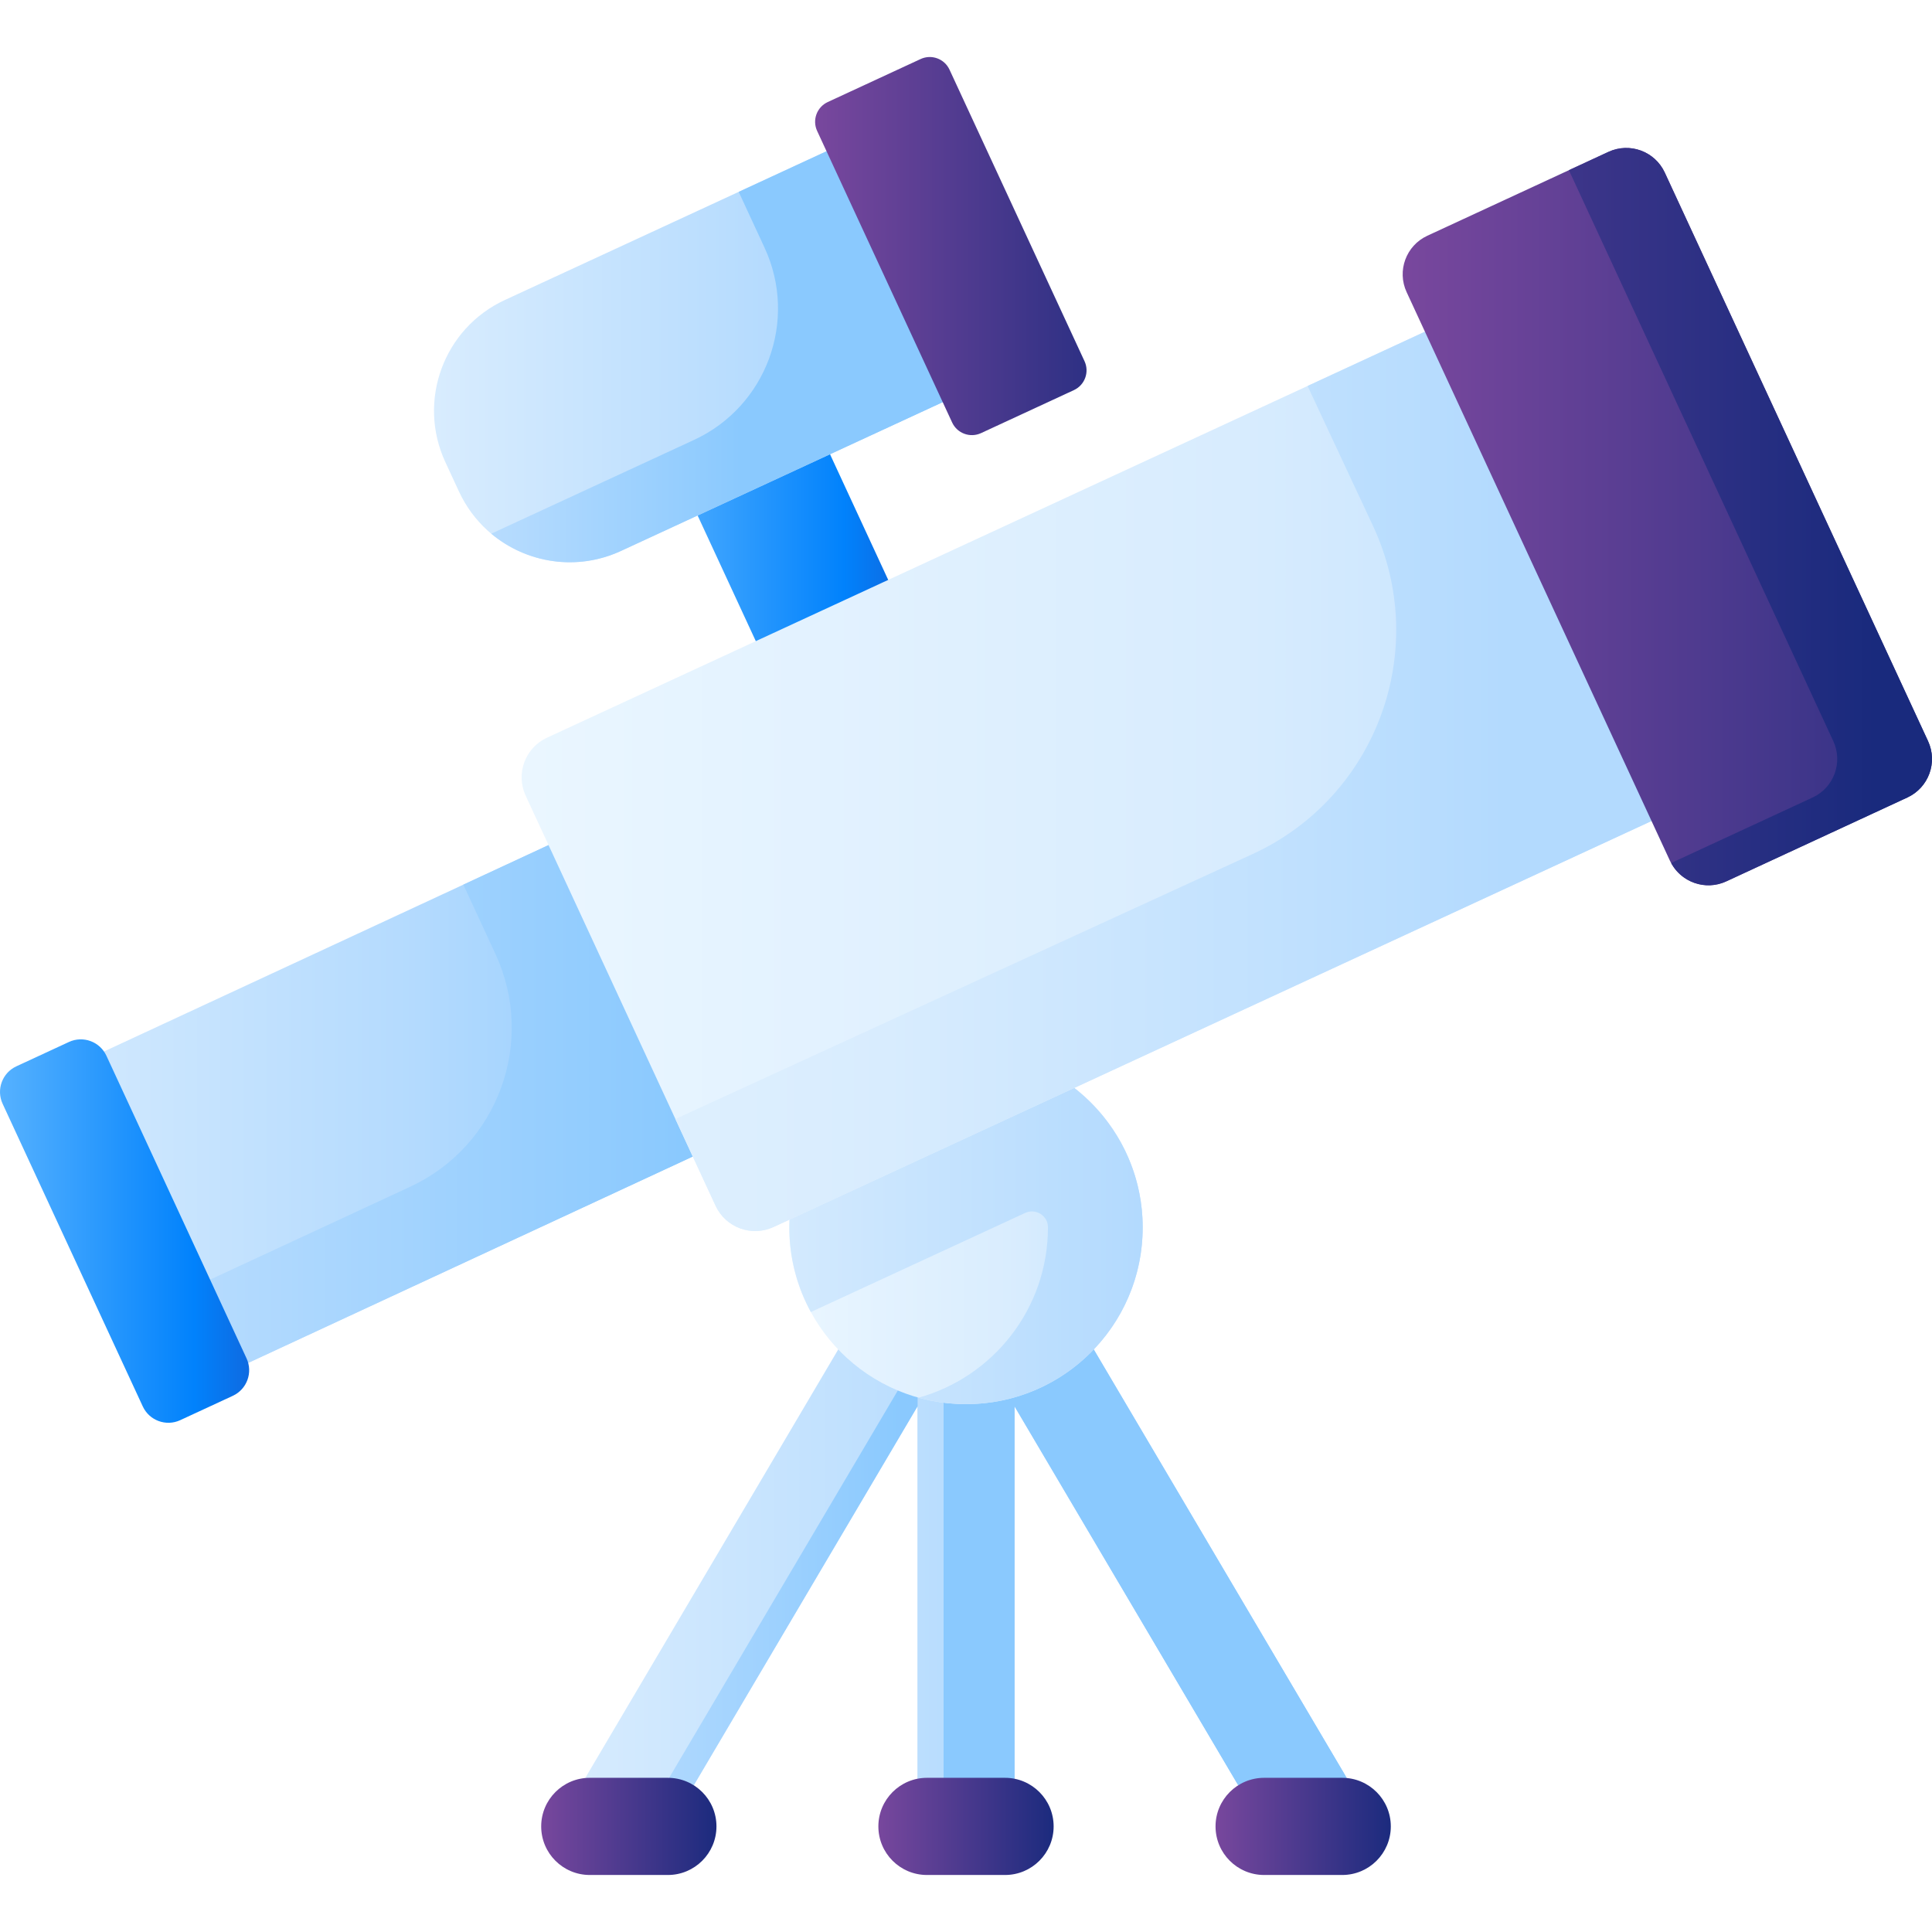 <svg id="Capa_1" enable-background="new 0 0 510 510" height="512" viewBox="0 0 510 510" width="512" xmlns="http://www.w3.org/2000/svg" xmlns:xlink="http://www.w3.org/1999/xlink"><linearGradient id="lg1"><stop offset="0" stop-color="#60b7ff"/><stop offset=".586" stop-color="#0182fc"/><stop offset="1" stop-color="#2740b0"/></linearGradient><linearGradient id="SVGID_1_" gradientUnits="userSpaceOnUse" x1="164.699" x2="263.93" xlink:href="#lg1" y1="142.519" y2="142.519"/><linearGradient id="lg2"><stop offset="0" stop-color="#d8ecfe"/><stop offset=".567" stop-color="#b3dafe"/><stop offset=".996" stop-color="#8ac9fe"/></linearGradient><linearGradient id="SVGID_2_" gradientUnits="userSpaceOnUse" x1="146.076" x2="363.153" xlink:href="#lg2" y1="399.689" y2="399.689"/><linearGradient id="SVGID_3_" gradientUnits="userSpaceOnUse" x1="73.792" x2="239.173" xlink:href="#lg2" y1="423.049" y2="423.049"/><linearGradient id="SVGID_4_" gradientUnits="userSpaceOnUse" x1="85.852" x2="238.982" xlink:href="#lg2" y1="399.689" y2="399.689"/><linearGradient id="lg3"><stop offset="0" stop-color="#eaf6ff"/><stop offset=".521" stop-color="#d8ecfe"/><stop offset="1" stop-color="#b3dafe"/></linearGradient><linearGradient id="SVGID_5_" gradientUnits="userSpaceOnUse" x1="208.357" x2="326.51" xlink:href="#lg3" y1="324.014" y2="324.014"/><linearGradient id="SVGID_6_" gradientUnits="userSpaceOnUse" x1="79.828" x2="300.679" xlink:href="#lg3" y1="324.014" y2="324.014"/><linearGradient id="SVGID_7_" gradientUnits="userSpaceOnUse" x1="-1" x2="196.717" xlink:href="#lg2" y1="286.507" y2="286.507"/><linearGradient id="SVGID_8_" gradientUnits="userSpaceOnUse" x1="-96" x2="181.13" xlink:href="#lg2" y1="286.507" y2="286.507"/><linearGradient id="SVGID_9_" gradientUnits="userSpaceOnUse" x1="-6" x2="91.745" xlink:href="#lg1" y1="324.971" y2="324.971"/><linearGradient id="SVGID_10_" gradientUnits="userSpaceOnUse" x1="139" x2="496.179" xlink:href="#lg3" y1="198.635" y2="198.635"/><linearGradient id="SVGID_11_" gradientUnits="userSpaceOnUse" x1="57" x2="397.476" xlink:href="#lg3" y1="198.635" y2="198.635"/><linearGradient id="lg4"><stop offset="0" stop-color="#814aa0"/><stop offset="1" stop-color="#192a7d"/></linearGradient><linearGradient id="SVGID_12_" gradientUnits="userSpaceOnUse" x1="355" x2="548.507" xlink:href="#lg4" y1="136.376" y2="136.376"/><linearGradient id="SVGID_13_" gradientUnits="userSpaceOnUse" x1="227.333" x2="279.372" xlink:href="#lg4" y1="482.125" y2="482.125"/><linearGradient id="SVGID_14_" gradientUnits="userSpaceOnUse" x1="316.339" x2="368.378" xlink:href="#lg4" y1="482.125" y2="482.125"/><linearGradient id="SVGID_15_" gradientUnits="userSpaceOnUse" x1="138.328" x2="190.366" xlink:href="#lg4" y1="482.125" y2="482.125"/><linearGradient id="SVGID_16_" gradientUnits="userSpaceOnUse" x1="260" x2="495.019" xlink:href="#lg4" y1="136.375" y2="136.375"/><linearGradient id="SVGID_17_" gradientUnits="userSpaceOnUse" x1="115.164" x2="278.46" xlink:href="#lg2" y1="90.26" y2="90.26"/><linearGradient id="SVGID_18_" gradientUnits="userSpaceOnUse" x1="60.5" x2="196.023" xlink:href="#lg2" y1="90.259" y2="90.259"/><linearGradient id="SVGID_19_" gradientUnits="userSpaceOnUse" x1="207.336" x2="306.568" xlink:href="#lg4" y1="64.957" y2="64.957"/><g><path d="m240.851 180.539-24.517 11.354c-2.879 1.333-6.294.08-7.628-2.799l-35.643-76.966c-1.333-2.879-.08-6.294 2.799-7.628l24.517-11.354c2.879-1.333 6.294-.08 7.628 2.799l35.643 76.966c1.334 2.879.08 6.294-2.799 7.628z" fill="url(#SVGID_1_)"/><g><g><g><path d="m266.045 317.799c-2.31-3.91-6.51-6.31-11.04-6.31-4.54 0-8.74 2.4-11.05 6.31l-88.995 150.749c-5.045 8.548 1.117 19.341 11.043 19.341 4.537 0 8.737-2.398 11.043-6.305l65.128-110.315v103.797c0 7.082 5.741 12.823 12.823 12.823h.003c7.082 0 12.823-5.741 12.823-12.823v-103.797l65.128 110.315c2.306 3.907 6.506 6.305 11.043 6.305 9.926 0 16.089-10.793 11.043-19.341z" fill="url(#SVGID_2_)"/><g><path d="m242.225 358.209v13.01l-.05.08-65.15 110.32c-1.15 1.94-2.77 3.5-4.66 4.58-1.9 1.09-4.09 1.69-6.36 1.69h-.35l.01-.01z" fill="url(#SVGID_3_)"/><path d="m356.835 475.049c0 6.69-5.34 12.84-12.84 12.84-4.53 0-8.72-2.39-11.02-6.27l-65.15-110.35v103.8c0 7.08-5.74 12.82-12.82 12.82h-.01c-2.13 0-4.14-.52-5.91-1.45v-143.37c0-2.3-.62-4.55-1.79-6.53-2.25-3.81-6.29-6.16-10.7-6.28l7.36-12.46c2.31-3.91 6.51-6.31 11.05-6.31 4.53 0 8.73 2.4 11.04 6.31l88.99 150.75c1.24 2.1 1.8 4.33 1.8 6.5z" fill="url(#SVGID_4_)"/></g></g><g><circle cx="255" cy="324.014" fill="url(#SVGID_5_)" r="46.643"/></g><path d="m260.318 277.674c-6.218-.708-12.205-.147-17.784 1.397l-.042-.004c-19.686 5.467-34.135 23.52-34.135 44.947 0 8.091 2.062 15.699 5.686 22.332l56.577-26.164c2.776-1.284 6.007.709 6.011 3.767v.065c0 21.427-14.453 39.466-34.138 44.934 3.981 1.106 8.172 1.709 12.505 1.709 26.666 0 48.105-22.377 46.565-49.377-1.281-22.497-18.857-41.057-41.245-43.606z" fill="url(#SVGID_6_)"/></g><g><path d="m23.886 279.219 145.683-67.633 38.071 82.209-145.683 67.633z" fill="url(#SVGID_7_)"/><path d="m169.569 211.586-47.257 21.939 8.487 18.327c10.73 23.171.66 50.654-22.501 61.407l-56.501 26.231 10.16 21.939 145.683-67.633z" fill="url(#SVGID_8_)"/><path d="m18.199 275.053-13.88 6.428c-3.732 1.728-5.356 6.154-3.628 9.886l36.998 79.893c1.728 3.732 6.154 5.356 9.886 3.628l13.88-6.428c3.732-1.728 5.356-6.154 3.628-9.886l-36.998-79.893c-1.728-3.732-6.154-5.356-9.886-3.628z" fill="url(#SVGID_9_)"/><path d="m144.381 194.74 262.449-121.37c5.777-2.675 12.63-.161 15.305 5.616l50.125 108.239c2.675 5.777.161 12.63-5.616 15.305l-262.449 121.37c-5.777 2.675-12.63.161-15.305-5.616l-50.125-108.239c-2.676-5.777-.161-12.629 5.616-15.305z" fill="url(#SVGID_10_)"/><path d="m472.26 187.225-50.125-108.239c-2.675-5.777-9.528-8.292-15.305-5.616l-61.664 28.517 17.254 36.891c15.298 32.709 1.028 71.62-31.79 86.683l-152.344 69.924 10.605 22.901c2.675 5.777 9.528 8.292 15.305 5.616l262.449-121.37c5.776-2.677 8.29-9.529 5.615-15.307z" fill="url(#SVGID_11_)"/><path d="m503.502 210.516-47.81 22.141c-5.615 2.6-12.274.156-14.875-5.458l-69.505-150.089c-2.6-5.615-.156-12.274 5.458-14.875l47.81-22.141c5.615-2.6 12.274-.156 14.875 5.458l69.505 150.087c2.6 5.617.156 12.276-5.458 14.877z" fill="url(#SVGID_12_)"/></g><path d="m265.308 469.3h-20.617c-7.083 0-12.825 5.742-12.825 12.825 0 7.083 5.742 12.825 12.825 12.825h20.617c7.083 0 12.825-5.742 12.825-12.825 0-7.083-5.742-12.825-12.825-12.825z" fill="url(#SVGID_13_)"/><g><path d="m354.314 469.3h-20.617c-7.083 0-12.825 5.742-12.825 12.825 0 7.083 5.742 12.825 12.825 12.825h20.617c7.083 0 12.825-5.742 12.825-12.825 0-7.083-5.742-12.825-12.825-12.825z" fill="url(#SVGID_14_)"/><path d="m176.302 469.3h-20.617c-7.083 0-12.825 5.742-12.825 12.825 0 7.083 5.742 12.825 12.825 12.825h20.617c7.083 0 12.825-5.742 12.825-12.825 0-7.083-5.741-12.825-12.825-12.825z" fill="url(#SVGID_15_)"/></g><path d="m508.96 195.641-69.505-150.088c-2.6-5.615-9.26-8.059-14.875-5.458l-10.46 4.844c.11.203.225.402.323.615l69.505 150.088c2.6 5.615.156 12.274-5.458 14.875l-37.351 17.297c2.791 5.169 9.149 7.346 14.552 4.844l47.81-22.141c5.615-2.602 8.059-9.261 5.459-14.876z" fill="url(#SVGID_16_)"/></g><g><path d="m264.586 98.88-100.674 46.56c-16.148 7.468-35.293.435-42.766-15.711l-3.591-7.758c-7.477-16.153-.439-35.309 15.717-42.78l100.644-46.541c2.96-1.38 6.48-.09 7.85 2.88l25.7 55.5c1.37 2.97.08 6.48-2.88 7.85z" fill="url(#SVGID_17_)"/><path d="m267.466 91.03-25.7-55.5c-1.37-2.97-4.89-4.26-7.85-2.88l-38.917 17.997 6.833 14.756c8.868 19.149.528 41.861-18.624 50.722l-.268.124-53.263 24.632c9.267 7.763 22.536 9.969 34.235 4.558l100.674-46.559c2.96-1.37 4.25-4.88 2.88-7.85z" fill="url(#SVGID_18_)"/><path d="m283.489 102.977-24.517 11.354c-2.879 1.333-6.294.08-7.628-2.799l-35.643-76.966c-1.333-2.879-.08-6.294 2.799-7.628l24.517-11.354c2.879-1.333 6.294-.08 7.628 2.799l35.643 76.966c1.333 2.879.08 6.294-2.799 7.628z" fill="url(#SVGID_19_)"/></g></g></svg>